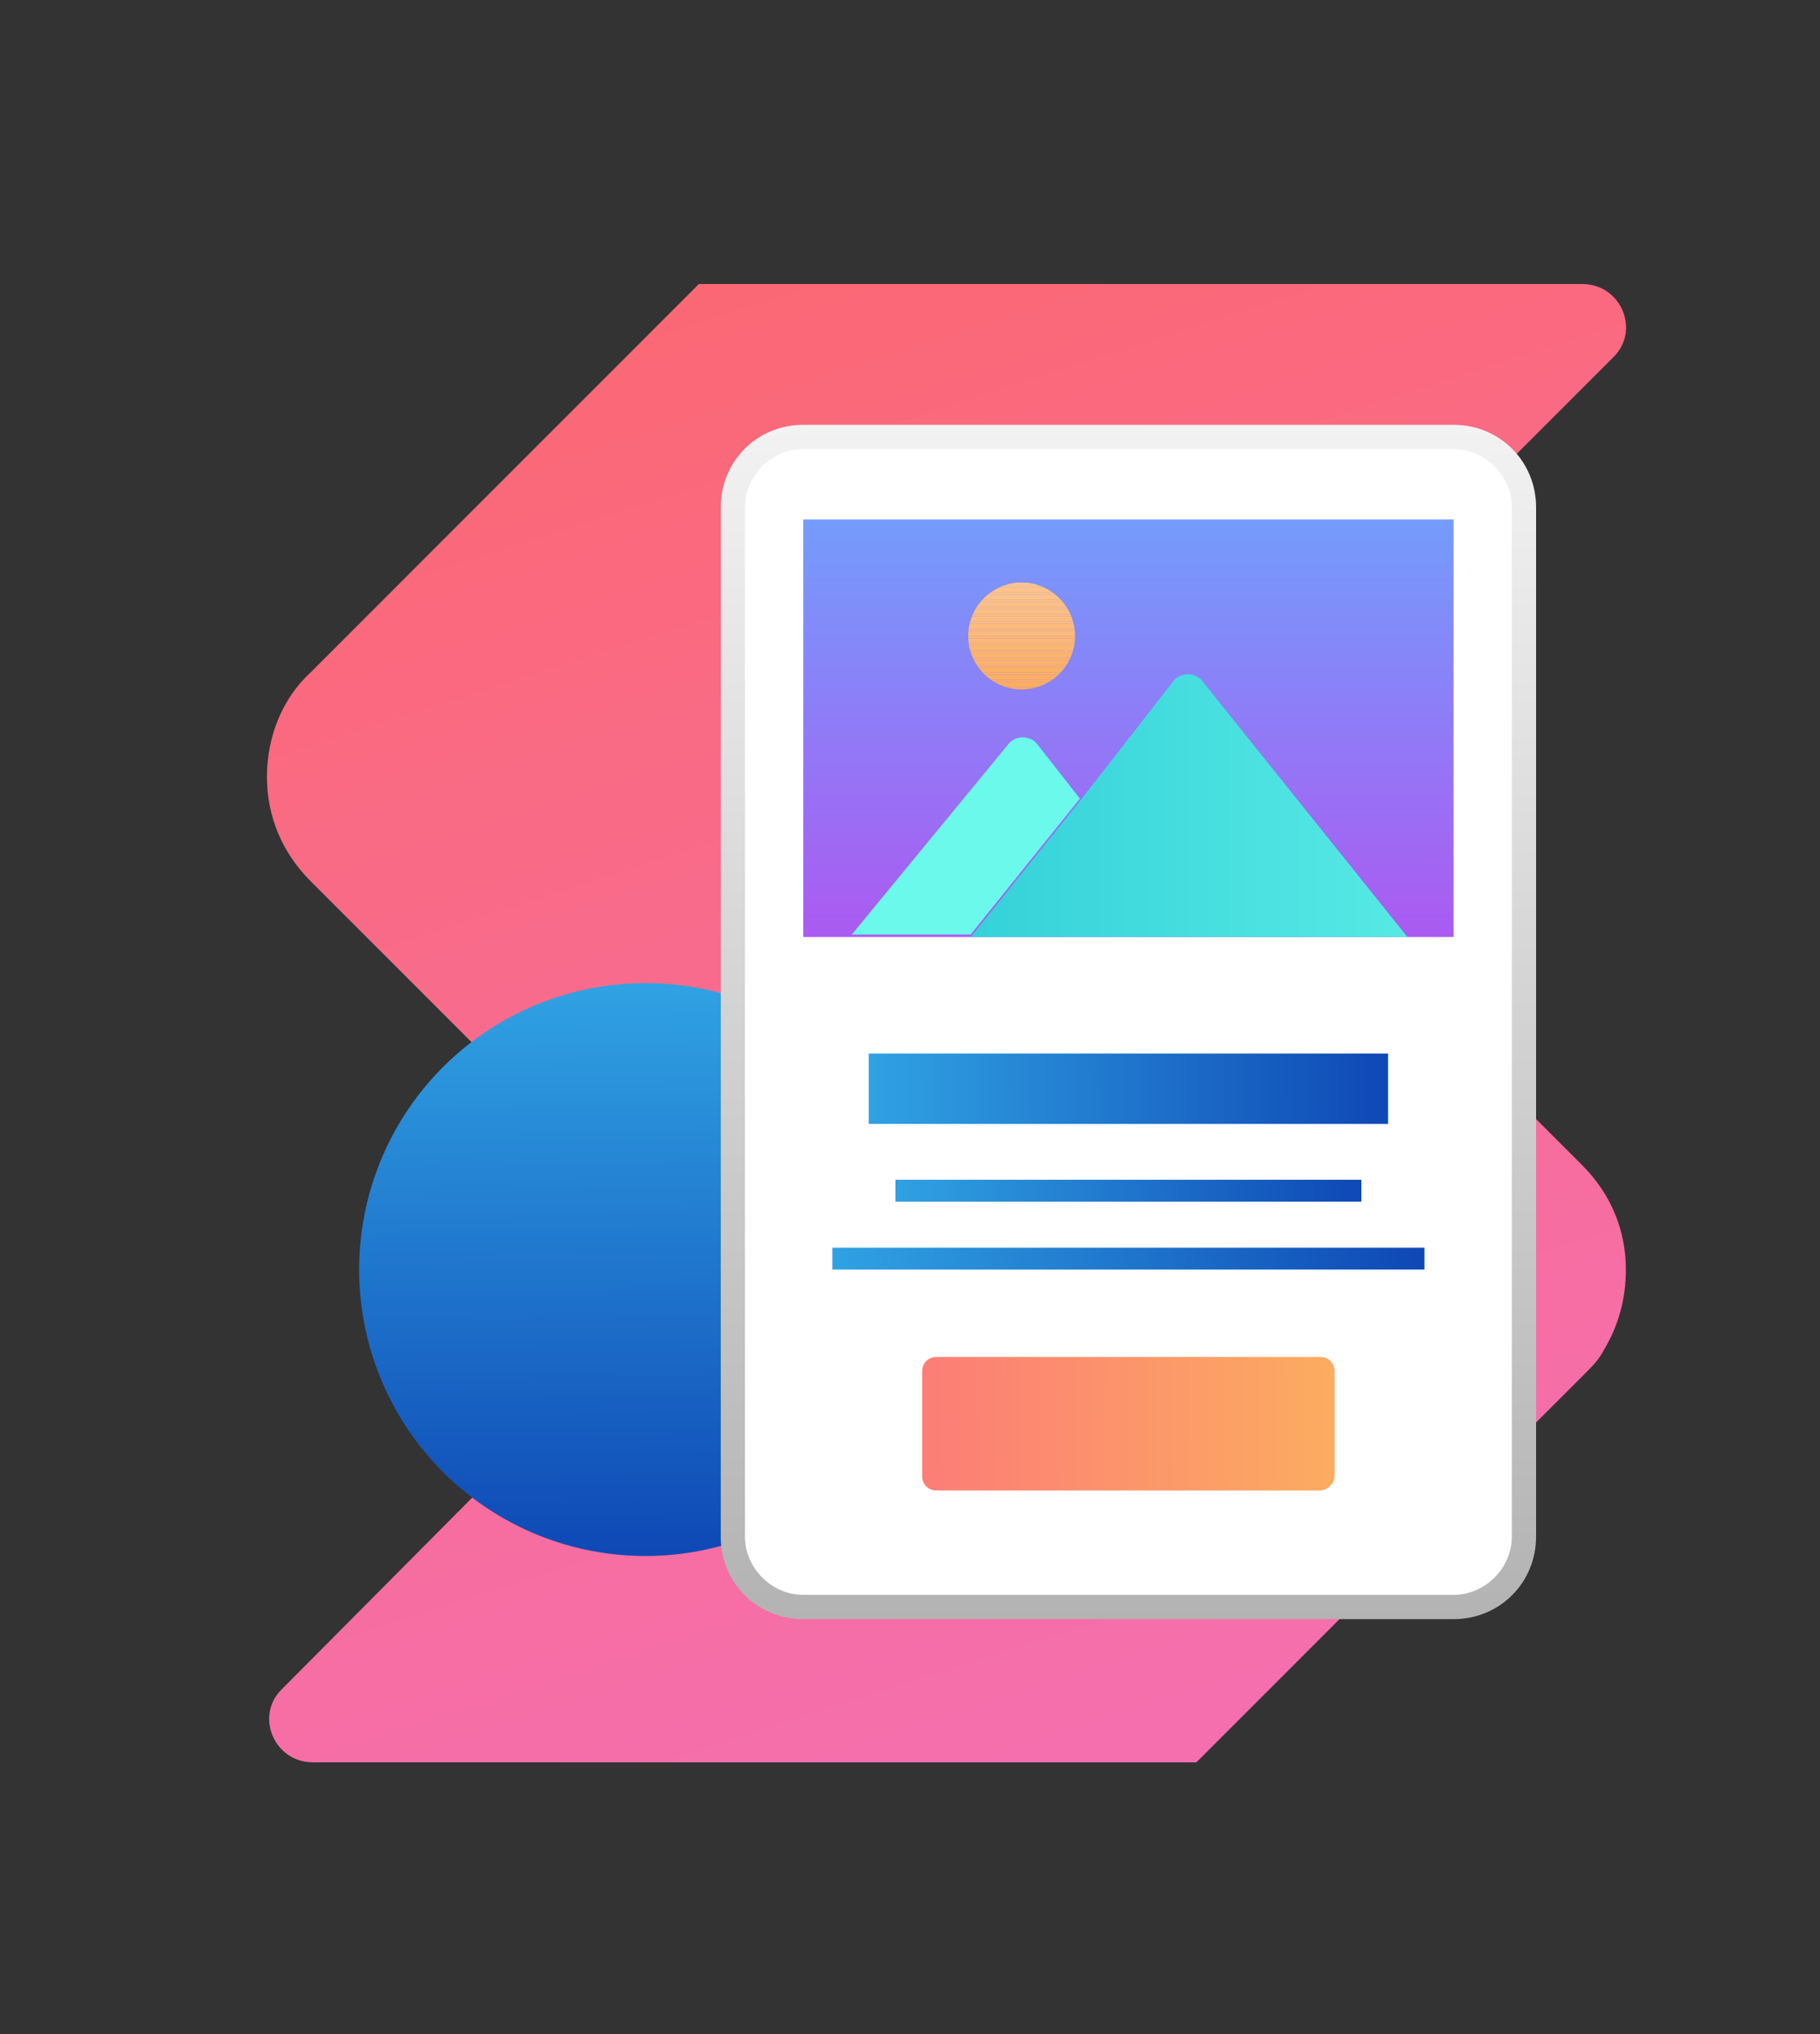 <svg xmlns="http://www.w3.org/2000/svg" xmlns:xlink="http://www.w3.org/1999/xlink" enable-background="new 0 0 75 83.8" viewBox="0 0 75 83.8"><rect x="0" y="0" width="75" height="83.8" fill="#333333" stroke="none"/><linearGradient id="a"><stop offset="0" stop-color="#fb6874"/><stop offset="1" stop-color="#f56fae"/></linearGradient><linearGradient id="b" x1="29.154" x2="48.154" y1="11.519" y2="70.519" gradientUnits="userSpaceOnUse" xlink:href="#a"/><linearGradient id="c" x1="17.341" x2="17.341" y1="69.615" y2="45.949" gradientTransform="matrix(1 -.009 .009 1 8.729 -5.296)" gradientUnits="userSpaceOnUse"><stop offset="0" stop-color="#0e48b5"/><stop offset="1" stop-color="#30a2e3"/></linearGradient><linearGradient id="d" x1="46.476" x2="46.476" y1="66.72" y2="17.525" gradientUnits="userSpaceOnUse"><stop offset="0" stop-color="#b3b3b3"/><stop offset="1" stop-color="#f2f2f2"/></linearGradient><linearGradient id="e" x1="46.476" x2="46.476" y1="38.602" y2="21.352" gradientUnits="userSpaceOnUse"><stop offset="0" stop-color="#ab5af1"/><stop offset="1" stop-color="#749cfc"/></linearGradient><linearGradient id="f" x1="39.639" x2="59.947" y1="33.178" y2="33.178" gradientUnits="userSpaceOnUse"><stop offset="0" stop-color="#34d1d9"/><stop offset="1" stop-color="#5aece5"/></linearGradient><clipPath id="g"><circle cx="42.1" cy="26.2" r="2.2"/></clipPath><linearGradient id="h"><stop offset="0" stop-color="#30a2e3"/><stop offset="1" stop-color="#0e48b5"/></linearGradient><linearGradient id="i" x1="35.766" x2="57.185" y1="44.991" y2="44.809" gradientUnits="userSpaceOnUse" xlink:href="#h"/><linearGradient id="j" x1="36.867" x2="56.085" y1="49.167" y2="49.003" gradientUnits="userSpaceOnUse" xlink:href="#h"/><linearGradient id="k" x1="34.287" x2="58.665" y1="51.939" y2="51.731" gradientUnits="userSpaceOnUse" xlink:href="#h"/><linearGradient id="l" x1="37.909" x2="55.043" y1="58.661" y2="58.514" gradientUnits="userSpaceOnUse"><stop offset="0" stop-color="#fc7d76"/><stop offset="1" stop-color="#fcac60"/></linearGradient><linearGradient id="m" x1="251.659" x2="270.659" y1="159.563" y2="218.563" gradientUnits="userSpaceOnUse"><stop offset="0" stop-color="#0f39c3"/><stop offset="1" stop-color="#fa96d3"/></linearGradient><linearGradient id="n" x1="227.112" x2="227.112" y1="219.19" y2="195.524" gradientTransform="matrix(1 -.009 .009 1 8.729 -5.296)" gradientUnits="userSpaceOnUse" xlink:href="#a"/><linearGradient id="o"><stop offset="0" stop-color="#f2f2f2"/><stop offset="1" stop-color="#b3b3b3"/></linearGradient><linearGradient id="p" x1="269.087" x2="289.42" y1="184.576" y2="204.564" gradientUnits="userSpaceOnUse" xlink:href="#o"/><linearGradient id="q"><stop offset="0" stop-color="#30a2e3"/><stop offset="1" stop-color="#2fddd1"/></linearGradient><linearGradient id="r" x1="271.163" x2="289.358" y1="178.848" y2="178.848" gradientUnits="userSpaceOnUse" xlink:href="#q"/><linearGradient id="s"><stop offset=".001" stop-color="#fb993c"/><stop offset=".999" stop-color="#ffc58e"/></linearGradient><linearGradient id="t" x1="274.368" x2="286.154" y1="199.962" y2="199.962" gradientUnits="userSpaceOnUse" xlink:href="#s"/><linearGradient id="u" x1="233.921" x2="254.762" y1="184.326" y2="204.814" gradientUnits="userSpaceOnUse" xlink:href="#o"/><linearGradient id="v" x1="233.751" x2="251.946" y1="178.848" y2="178.848" gradientUnits="userSpaceOnUse" xlink:href="#q"/><linearGradient id="w" x1="236.955" x2="248.742" y1="199.962" y2="199.962" gradientUnits="userSpaceOnUse" xlink:href="#s"/><linearGradient id="x" x1="250.218" x2="272.874" y1="185.123" y2="207.396" gradientUnits="userSpaceOnUse" xlink:href="#o"/><linearGradient id="y" x1="250.884" x2="272.226" y1="177.231" y2="177.231" gradientUnits="userSpaceOnUse" xlink:href="#q"/><linearGradient id="z" x1="254.642" x2="268.467" y1="202.583" y2="202.583" gradientUnits="userSpaceOnUse" xlink:href="#s"/><path fill="url(#b)" d="m67 52.3c0-1.6-.6-3.1-1.8-4.3l-16-16 17.3-17.3c1.1-1.1.3-3-1.3-3h-36.4l-16 16c-1.2 1.1-1.8 2.7-1.8 4.3s.6 3.1 1.8 4.3l16 16-17.2 17.3c-1.1 1.1-.3 3 1.3 3h36.4l16-16c.3-.3.6-.6.8-1 .6-1 .9-2.1.9-3.3z"/><circle cx="26.6" cy="52.3" r="11.8" fill="url(#c)"/><path fill="#fff" d="m59.7 18h-26.4c-1.6 0-2.9 1.3-2.9 2.9v15.8 27.3c0 1.2 1 2.2 2.2 2.2h27.7c1.2 0 2.2-1 2.2-2.2v-23.6-19.5c0-1.6-1.3-2.9-2.8-2.9z"/><path fill="url(#d)" d="m59.9 66.7h-26.8c-1.9 0-3.4-1.5-3.4-3.4v-42.4c0-1.9 1.5-3.4 3.4-3.4h26.8c1.9 0 3.4 1.5 3.4 3.4v42.4c0 1.9-1.5 3.4-3.4 3.4zm-26.8-48.2c-1.3 0-2.4 1.1-2.4 2.4v42.4c0 1.3 1.1 2.4 2.4 2.4h26.8c1.3 0 2.4-1.1 2.4-2.4v-42.4c0-1.3-1.1-2.4-2.4-2.4z"/><path fill="url(#e)" d="m33.1 21.4h26.8v17.2h-26.8z"/><path fill="#6bf9eb" d="m44.5 32.9-1.8-2.3c-.3-.3-.8-.3-1.1 0l-6.5 7.9h4.9z"/><path fill="url(#f)" d="m48.4 28-3.9 5-4.5 5.6h18l-8.5-10.6c-.3-.3-.8-.3-1.1 0z"/><path fill="#fcac60" d="m39.9 28.3h4.4v.1h-4.4z" clip-path="url(#g)"/><path fill="#fcad61" d="m39.9 28.2h4.4v.1h-4.4z" clip-path="url(#g)"/><path fill="#fcad62" d="m39.9 28.1h4.4v.1h-4.4z" clip-path="url(#g)"/><path fill="#fcae63" d="m39.9 28h4.4v.1h-4.4z" clip-path="url(#g)"/><path fill="#fcae64" d="m39.9 27.9h4.4v.1h-4.4z" clip-path="url(#g)"/><path fill="#fcaf65" d="m39.9 27.8h4.4v.1h-4.4z" clip-path="url(#g)"/><path fill="#fcaf66" d="m39.9 27.7h4.4v.1h-4.4z" clip-path="url(#g)"/><path fill="#fcb067" d="m39.9 27.6h4.4v.1h-4.4z" clip-path="url(#g)"/><path fill="#fdb068" d="m39.9 27.5h4.4v.1h-4.4z" clip-path="url(#g)"/><path fill="#fdb169" d="m39.9 27.4h4.4v.1h-4.4z" clip-path="url(#g)"/><path fill="#fdb26a" d="m39.9 27.3h4.4v.1h-4.4z" clip-path="url(#g)"/><path fill="#fdb26b" d="m39.9 27.2h4.4v.1h-4.4z" clip-path="url(#g)"/><path fill="#fdb36c" d="m39.9 27.1h4.4v.1h-4.4z" clip-path="url(#g)"/><path fill="#fdb36d" d="m39.9 27h4.4v.1h-4.4z" clip-path="url(#g)"/><path fill="#fdb46e" d="m39.9 26.9h4.4v.1h-4.4z" clip-path="url(#g)"/><path fill="#fdb46f" d="m39.9 26.8h4.4v.1h-4.4z" clip-path="url(#g)"/><path fill="#fdb570" d="m39.9 26.7h4.4v.1h-4.4z" clip-path="url(#g)"/><path fill="#fdb571" d="m39.9 26.6h4.4v.1h-4.4z" clip-path="url(#g)"/><path fill="#fdb672" d="m39.9 26.6h4.4v.1h-4.4z" clip-path="url(#g)"/><path fill="#fdb773" d="m39.9 26.5h4.4v.1h-4.4z" clip-path="url(#g)"/><path fill="#fdb774" d="m39.9 26.4h4.4v.1h-4.4z" clip-path="url(#g)"/><path fill="#fdb875" d="m39.9 26.3h4.4v.1h-4.4z" clip-path="url(#g)"/><path fill="#fdb876" d="m39.9 26.2h4.4v.1h-4.4z" clip-path="url(#g)"/><path fill="#feb978" d="m39.9 26.1h4.4v.1h-4.4z" clip-path="url(#g)"/><path fill="#feb979" d="m39.9 26h4.4v.1h-4.4z" clip-path="url(#g)"/><path fill="#feba7a" d="m39.9 25.9h4.4v.1h-4.4z" clip-path="url(#g)"/><path fill="#feba7b" d="m39.9 25.8h4.4v.1h-4.4z" clip-path="url(#g)"/><path fill="#febb7c" d="m39.9 25.7h4.4v.1h-4.4z" clip-path="url(#g)"/><path fill="#febc7d" d="m39.9 25.6h4.4v.1h-4.4z" clip-path="url(#g)"/><path fill="#febc7e" d="m39.9 25.5h4.4v.1h-4.4z" clip-path="url(#g)"/><path fill="#febd7f" d="m39.9 25.4h4.4v.1h-4.4z" clip-path="url(#g)"/><path fill="#febd80" d="m39.9 25.3h4.4v.1h-4.4z" clip-path="url(#g)"/><path fill="#febe81" d="m39.9 25.2h4.4v.1h-4.4z" clip-path="url(#g)"/><path fill="#febe82" d="m39.9 25.1h4.4v.1h-4.4z" clip-path="url(#g)"/><path fill="#febf83" d="m39.9 25h4.4v.1h-4.4z" clip-path="url(#g)"/><path fill="#febf84" d="m39.9 24.9h4.4v.1h-4.4z" clip-path="url(#g)"/><path fill="#fec085" d="m39.9 24.8h4.4v.1h-4.4z" clip-path="url(#g)"/><path fill="#fec186" d="m39.9 24.7h4.4v.1h-4.4z" clip-path="url(#g)"/><path fill="#ffc187" d="m39.9 24.6h4.4v.1h-4.4z" clip-path="url(#g)"/><path fill="#ffc288" d="m39.9 24.5h4.4v.1h-4.4z" clip-path="url(#g)"/><path fill="#ffc289" d="m39.9 24.4h4.4v.1h-4.4z" clip-path="url(#g)"/><path fill="#ffc38a" d="m39.9 24.3h4.4v.1h-4.4z" clip-path="url(#g)"/><path fill="#ffc38b" d="m39.9 24.2h4.4v.1h-4.4z" clip-path="url(#g)"/><path fill="#ffc48c" d="m39.9 24.1h4.4v.1h-4.4z" clip-path="url(#g)"/><path fill="#ffc48d" d="m39.9 24h4.4v.1h-4.4z" clip-path="url(#g)"/><path fill="#ffc58e" d="m39.9 24h4.4v.1h-4.4z" clip-path="url(#g)"/><path fill="url(#i)" d="m35.8 43.4h21.4v2.9h-21.4z"/><path fill="url(#j)" d="m36.9 48.6h19.2v.9h-19.2z"/><path fill="url(#k)" d="m34.3 51.4h24.4v.9h-24.4z"/><path fill="url(#l)" d="m54.4 61.4h-15.8c-.4 0-.6-.3-.6-.6v-4.3c0-.4.3-.6.6-.6h15.8c.4 0 .6.3.6.6v4.3c0 .3-.3.6-.6.6z"/><path fill="url(#m)" d="m289.5 200.3c0-1.6-.6-3.1-1.8-4.3l-16-16 17.3-17.3c1.1-1.1.3-3-1.3-3h-36.4l-16 16c-1.2 1.2-1.8 2.8-1.8 4.3 0 1.6.6 3.1 1.8 4.3l16 16-17.3 17.3c-1.1 1.1-.3 3 1.3 3h36.4l16-16c.3-.3.6-.6.8-1 .7-.9 1-2.1 1-3.3z"/><circle cx="237.6" cy="200.1" r="11.8" fill="url(#n)"/><path fill="#fff" d="m269.6 183.6v19.6c0 1.5 1.2 2.8 2.8 2.8h13.7c1.5 0 2.8-1.2 2.8-2.8v-19.6z"/><path fill="url(#p)" d="m270 184.5v18.9c0 1.1.9 2.1 2.1 2.1h14.4c1.1 0 2.1-.9 2.1-2.1v-18.9h.9v18.9c0 1.6-1.3 2.9-2.9 2.9h-14.4c-1.6 0-2.9-1.3-2.9-2.9v-18.9"/><path fill="url(#r)" d="m287.3 173.2h-14c-1.2 0-2.1.9-2.1 2.1v9.2h18.2v-9.2c0-1.2-1-2.1-2.1-2.1z"/><path fill="#fff" d="m281.6 177.1c-.3-.2-.6-.4-.9-.5v1.6c1.1.4 1.5.9 1.5 1.7 0 .8-.6 1.4-1.5 1.5v.8h-.7v-.8c-.6-.1-1.2-.3-1.7-.8l.5-.7c.4.3.7.6 1.2.6v-1.5c-1-.4-1.5-.8-1.5-1.7 0-.8.6-1.4 1.5-1.5v-.5h.6v.5c.5.1 1 .3 1.4.6zm-1.6.9v-1.4c-.4.1-.6.3-.6.7.1.2.2.4.6.7zm.7 1.2v1.5c.4-.1.6-.3.6-.7 0-.4-.2-.6-.6-.8z"/><g fill="#ccc"><path d="m274.3 187.9h11.8v.8h-11.8z"/><path d="m274.3 190.2h11.8v.8h-11.8z"/><path d="m284 193.3h-9.7v-.8h11.9v.8z"/><path d="m274.3 194.9h11.8v.8h-11.8z"/></g><path fill="url(#t)" d="m285.6 202.3h-10.7c-.3 0-.5-.2-.5-.5v-3.7c0-.3.2-.5.5-.5h10.7c.3 0 .5.2.5.5v3.7c.1.3-.2.5-.5.5z"/><path fill="#fff" d="m234.2 183.6v19.6c0 1.5 1.2 2.8 2.8 2.8h14.7c1.5 0 2.8-1.2 2.8-2.8v-19.6z"/><path fill="url(#u)" d="m234.6 184.5v18.9c0 1.1.9 2.1 2.1 2.1h15.3c1.1 0 2.1-.9 2.1-2.1v-18.9h.9v18.9c0 1.6-1.3 2.9-2.9 2.9h-15.4c-1.6 0-2.9-1.3-2.9-2.9v-18.9"/><path fill="url(#v)" d="m249.8 173.2h-14c-1.2 0-2.1.9-2.1 2.1v9.2h18.2v-9.2c0-1.2-.9-2.1-2.1-2.1z"/><path fill="#fff" d="m244.2 177.1c-.3-.2-.6-.4-.9-.5v1.6c1.1.4 1.5.9 1.5 1.7 0 .8-.6 1.4-1.5 1.5v.8h-.6v-.8c-.6-.1-1.2-.3-1.7-.8l.5-.7c.4.3.7.6 1.2.6v-1.5c-1-.4-1.5-.8-1.5-1.7 0-.8.6-1.4 1.5-1.5v-.5h.6v.5c.5.1 1 .3 1.4.6zm-1.6.9v-1.4c-.4.1-.6.3-.6.7.1.2.2.4.6.7zm.6 1.2v1.5c.4-.1.6-.3.6-.7.1-.4-.1-.6-.6-.8z"/><path fill="#ccc" d="m236.9 187.9h11.8v.8h-11.8z"/><path fill="#ccc" d="m236.9 190.2h11.8v.8h-11.8z"/><path fill="#ccc" d="m246.6 193.3h-9.7v-.8h11.9v.8z"/><path fill="#ccc" d="m236.9 194.9h11.8v.8h-11.8z"/><path fill="url(#w)" d="m248.2 202.3h-10.7c-.3 0-.5-.2-.5-.5v-3.7c0-.3.2-.5.5-.5h10.7c.3 0 .5.2.5.5v3.7c0 .3-.2.5-.5.5z"/><path fill="#fff" d="m251.4 183.4v23c0 1.8 1.5 3.3 3.3 3.3h13.8c1.8 0 3.3-1.5 3.3-3.3v-23z"/><path fill="url(#x)" d="m251.9 184.4v22.2c0 1.3 1.1 2.4 2.4 2.4h14.5c1.3 0 2.4-1.1 2.4-2.4v-22.2h1v22.2c0 1.9-1.5 3.4-3.4 3.4h-14.5c-1.9 0-3.4-1.5-3.4-3.4v-22.2"/><path fill="url(#y)" d="m269.8 170h-16.4c-1.4 0-2.5 1.1-2.5 2.5v11.9h21.3v-11.9c0-1.4-1.1-2.5-2.4-2.5z"/><path fill="#fff" d="m263.1 175.7c-.3-.3-.7-.5-1.1-.6v1.9c1.3.5 1.8 1.1 1.8 2 0 1-.7 1.7-1.8 1.8v1h-.8v-1c-.7-.1-1.4-.4-2-.9l.6-.8c.4.4.9.7 1.4.8v-2c-1.2-.5-1.7-1-1.7-1.9 0-1 .7-1.6 1.7-1.8v-.6h.8v.6c.6.1 1.2.3 1.6.7zm-1.8 1.1v-1.6c-.5.1-.7.4-.7.8 0 .3.2.5.7.8zm.7 1.4v1.7c.5-.1.7-.4.7-.8 0-.4-.1-.6-.7-.9z"/><path fill="#ccc" d="m254.6 188.4h13.9v.9h-13.9z"/><path fill="#ccc" d="m254.6 191.1h13.9v.9h-13.9z"/><path fill="#ccc" d="m266 194.8h-11.4v-.9h13.9v.9z"/><path fill="#ccc" d="m254.6 196.6h13.9v.9h-13.9z"/><path fill="url(#z)" d="m267.8 205.4h-12.6c-.4 0-.6-.3-.6-.6v-4.3c0-.4.3-.6.6-.6h12.6c.4 0 .6.3.6.6v4.3c.1.3-.2.6-.6.6z"/></svg>